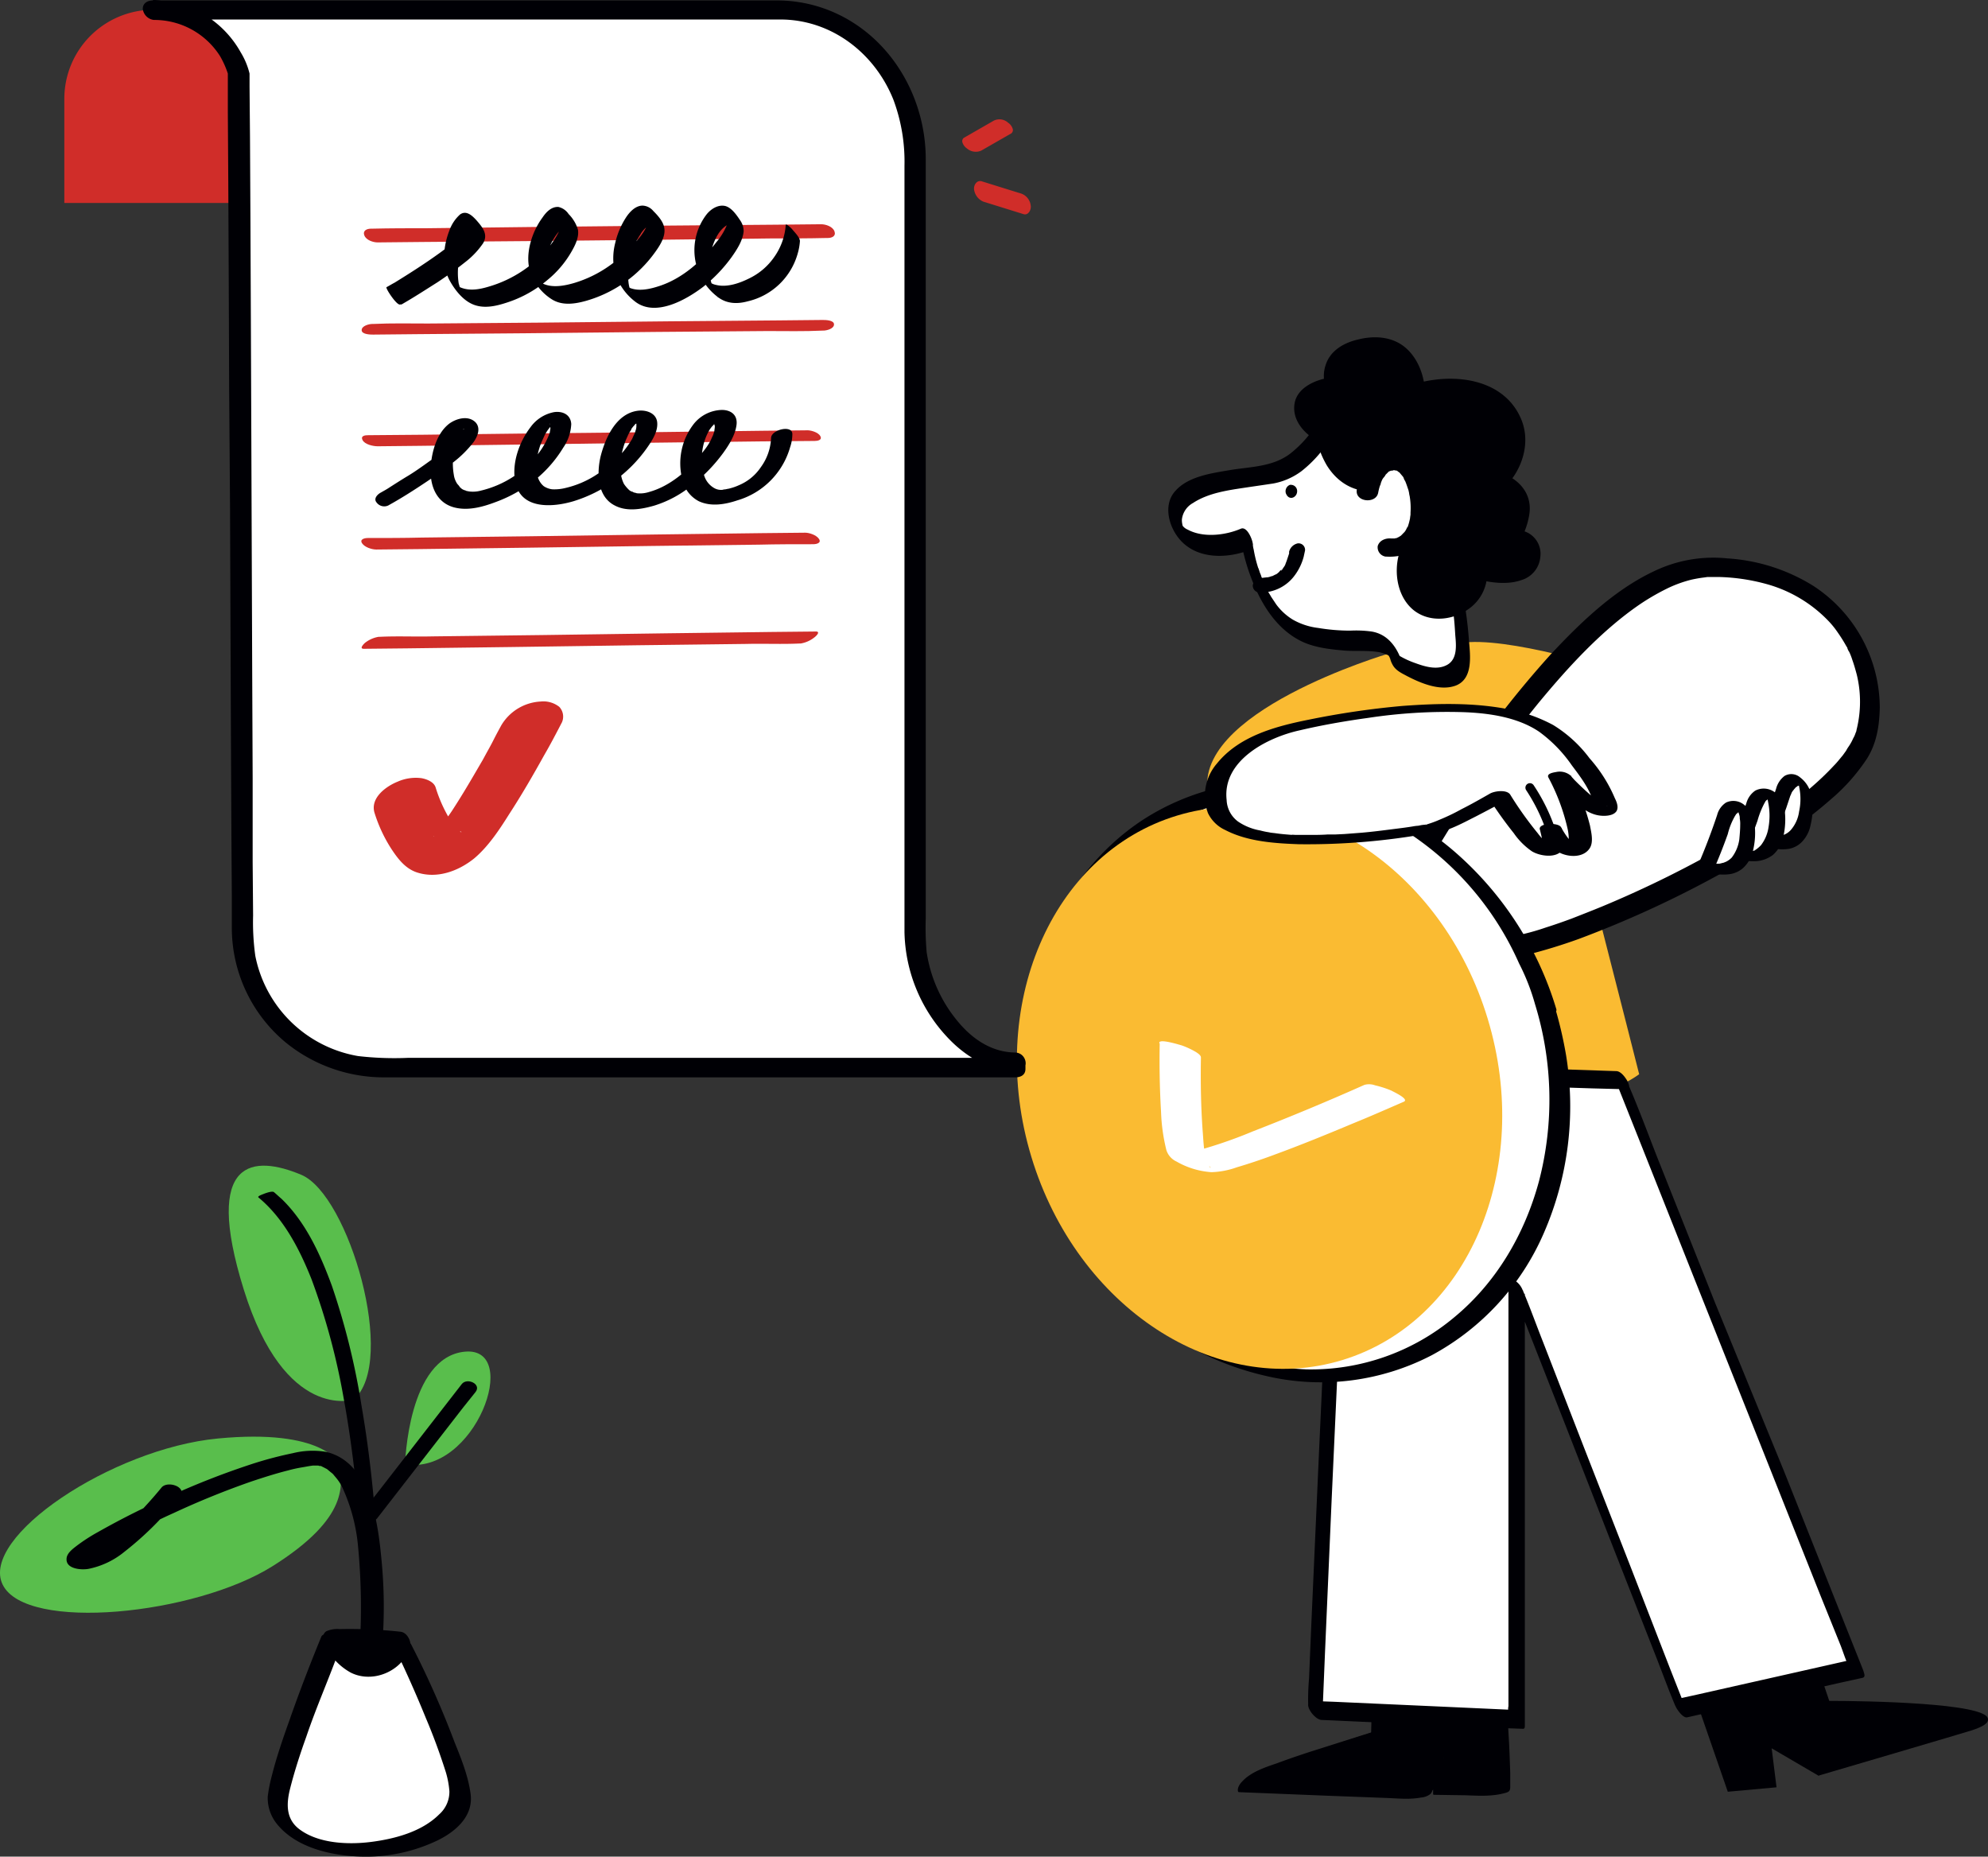 <svg xmlns="http://www.w3.org/2000/svg" width="636.258" height="594.146" viewBox="0 0 636.258 594.146"><rect x="0" y="0" width="636.258" height="594.146" fill="#333333" stroke="none"/><defs><style>.a{fill:#fff;}.b{fill:#000005;}.c{fill:#59be4c;}.d{fill:#fabb32;}.e{fill:#d02d29;}</style></defs><g transform="translate(-25.983 -40.2)"><g transform="translate(25.983 413.227)"><path class="a" d="M105.818,410.6S88.8,452.437,88.8,462.081s12.48,15.175,26.237,15.175,32.193-6.524,32.193-17.16-18.862-49.07-18.862-49.07Z" transform="translate(0.287 -258.326)"/><path class="b" d="M103.564,409.721c-3.545,8.651-6.949,17.444-10.069,26.378-2.127,5.956-4.255,12.055-5.815,18.295a48.253,48.253,0,0,0-1.276,6.524,13.232,13.232,0,0,0,2.978,8.793c5.956,7.375,16.735,9.927,25.669,10.353A53.028,53.028,0,0,0,141,474.816c5.673-2.836,11.2-7.658,10.353-14.607-.709-5.673-2.978-11.346-5.106-16.593a298.169,298.169,0,0,0-13.615-30.775l-.284-.567a5.948,5.948,0,0,0-4.964-2.695L104.84,409.3c-1.418,0-1.844,1.135-.993,2.127a6.258,6.258,0,0,0,4.538,2.127l22.549.284-4.964-2.695q5.956,12.126,11.062,24.677c2.411,5.673,4.538,11.487,6.382,17.3a28.952,28.952,0,0,1,1.135,6.1,9.675,9.675,0,0,1-3.262,7.375c-5.531,5.531-14.04,7.8-21.557,8.793s-17.018.567-23.117-3.971c-4.4-3.262-4.255-8.084-3.12-12.764,1.418-5.673,3.262-11.346,5.247-16.877,3.262-9.644,7.375-18.862,10.778-28.364,0-.142.142-.284.284-.567C110.938,410.43,104.556,407.594,103.564,409.721Z" transform="translate(-0.72 -259.007)"/><path class="b" d="M100.8,410.785s3.971,8.935,12.055,7.942a12.7,12.7,0,0,0,10.495-7.658S103.069,409.225,100.8,410.785Z" transform="translate(5.306 -258.511)"/><path class="b" d="M99.489,412.916a19.731,19.731,0,0,0,8.226,8.793c5.531,2.836,12.622.993,16.593-3.687a12.411,12.411,0,0,0,2.411-3.971c.709-1.844-.709-5.106-2.978-5.389a150.624,150.624,0,0,0-19.571-.851,8.715,8.715,0,0,0-4.255.709c-1.418.993-1.276,3.12-.425,4.4.709,1.135,2.411,2.836,3.829,1.844.425-.284.284,0-.142,0,.284,0,.425-.142.709-.142a9.361,9.361,0,0,1,1.985-.142c1.844-.142,3.687,0,5.389,0h2.553a20.941,20.941,0,0,1,2.978.142c1.7.142,3.4.142,5.247.284l2.553.142-2.978-5.389c-.142.284-.142.425-.284.709,0,.142-.142.284-.142.425s.284-.567,0-.142a6.007,6.007,0,0,1-.709.993,9.545,9.545,0,0,1-1.985,2.127c.284-.284-.142.142-.284.142s-.425.284-.709.567l-1.7.851a9.361,9.361,0,0,1-3.829.851H111.4a2.768,2.768,0,0,1-.993-.142l-.709-.142s-.567-.142-.284,0-.142-.142-.284-.142c-.425-.284-.993-.425-1.418-.709.709.284,0,0-.284-.142l-.709-.567-.567-.567c.425.284.284.284,0,0a8.109,8.109,0,0,1-.993-1.135l-.426-.284c-.567-.709.284.425,0,.142a3.555,3.555,0,0,1-.567-.993l-.425-.851c-.567-1.276-2.411-2.695-3.829-1.986S98.922,411.64,99.489,412.916Z" transform="translate(4.489 -259.508)"/><path class="c" d="M134.358,372.917s-4.822-11.2-38.717-7.942-76.3,31.626-68.783,46.8,61.55,9.644,86.368-5.956S135.634,379.3,134.358,372.917Z" transform="translate(-25.983 -277.655)"/><path class="c" d="M117.593,378.069S95.611,385.3,82.421,342.9s3.262-43.113,18.437-36.731S131.633,366.014,117.593,378.069Z" transform="translate(-4.396 -303.229)"/><path class="c" d="M117.4,381.237s.851-34.32,19.146-36.022S139.808,384.925,117.4,381.237Z" transform="translate(12.248 -285.691)"/><path class="b" d="M123.745,460.419c0-4.113,0-8.225-.142-12.48-.284-10.211-.709-20.564-1.56-30.775-.993-13.189-2.411-26.237-4.68-39.284a228.674,228.674,0,0,0-9.5-38.575c-3.687-10.069-8.367-20.422-16.167-27.939-.851-.709-1.56-1.418-2.411-2.127-.567-.425-2.553.284-3.262.567-.284.142-2.127.709-1.7,1.135,8.084,6.666,13.189,16.593,17.018,26.237A214.761,214.761,0,0,1,111.548,374.9c2.411,13.047,3.971,26.378,5.106,39.71.993,10.637,1.56,21.415,1.844,32.193.142,3.4.142,6.807.142,10.211v3.12a3.457,3.457,0,0,0,0,1.7v.142s5.105-.425,5.105-1.56Z" transform="translate(-1.613 -300.771)"/><path class="b" d="M139.626,352.757l-27.513,35.455-3.971,4.964c-1.985,2.553,2.695,4.68,4.4,2.553l27.513-35.455,3.971-4.964c1.985-2.553-2.695-4.68-4.4-2.553Z" transform="translate(8.175 -282.88)"/><path class="b" d="M141.976,430.585a154.683,154.683,0,0,0-.284-29.215c-1.135-11.771-3.829-30.349-17.727-33.469a26.112,26.112,0,0,0-10.495.425,124.032,124.032,0,0,0-12.48,3.262A252.834,252.834,0,0,0,74.328,381.94,254.008,254.008,0,0,0,51.07,393.57a55.887,55.887,0,0,0-6.807,4.4c-1.276.993-3.262,2.411-3.262,4.255-.142,3.262,4.964,3.546,7.091,3.12a26.281,26.281,0,0,0,11.346-5.389,103.78,103.78,0,0,0,16.877-16.593l.993-1.135c2.411-3.12-4.113-5.247-5.956-2.836A131.307,131.307,0,0,1,60,391.584a47.468,47.468,0,0,1-9.5,7.375,7.914,7.914,0,0,0-1.135.709c-.142.142-.425.142-.567.284-.425.142-.709.284-1.135.425l-.567.142c-.851.284.709-.142-.284,0l-.993.142h-.142a2.974,2.974,0,0,1,1.56.567,1.489,1.489,0,0,1,.709,1.276c0,.142-.284.709,0,.425l-.142.142a7.433,7.433,0,0,1,1.56-1.418c.425-.425-.425.284,0,0l.567-.425,1.418-.993c1.135-.709,2.411-1.56,3.545-2.269,6.666-3.829,13.473-7.375,20.422-10.495A267.3,267.3,0,0,1,100.14,377.4c3.829-1.276,7.8-2.553,11.771-3.546a42.624,42.624,0,0,1,4.538-.993c.851-.142,1.56-.284,2.411-.425l.993-.142h1.418c.993,0-.284-.142.284,0a1.8,1.8,0,0,0,.851.142c.851.142-.284-.142.284.142l.851.425c.284.142.993.567.567.284s.284.142.425.284l.851.709.709.567.284.284c.425.567.851.993,1.276,1.56a13.9,13.9,0,0,1,1.844,3.12,57.1,57.1,0,0,1,4.822,18.578,206.512,206.512,0,0,1,.567,31.059v.567c-.284,3.262,6.807,3.829,7.091.567Z" transform="translate(-19.703 -276.326)"/></g><g transform="translate(329.68 148.14)"><path class="d" d="M319.383,322.115c5.106,15.317,91.474,20,117.285,1.276,0,0-25.811-101.968-27.655-106.081S425.889,193.2,425.889,193.2s-37.44-11.629-49.07-7.091S356.4,188.8,356.4,188.8s-64.528,19-57.437,45.808S319.383,322.115,319.383,322.115Z" transform="translate(-215.749 -87.56)"/><path class="b" d="M447.166,417.6l3.262,9.927s69.35.425,45.666,8.226c-1.7.567-48.361,14.324-48.361,14.324l-15.884-9.36,1.7,13.189-14.324,1.135L409.3,426.393Z" transform="translate(-169.377 9.688)"/><path class="b" d="M418.953,456.042,408.6,426.118l39.426-9.218,3.4,10.069c12.338,0,49.921.709,50.771,5.673.284,1.418-1.418,2.553-5.389,3.829-1.7.567-46.517,13.757-48.5,14.324l-.284.142-15.033-8.793,1.56,12.48Zm-8.509-28.789,9.5,27.371,13.047-.993-1.7-13.9,16.877,9.927c3.971-1.135,46.517-13.615,48.077-14.182,4.4-1.418,4.4-2.269,4.4-2.269-.284-2.127-19.429-4.4-49.921-4.538h-.425l-3.262-9.786Z" transform="translate(-169.67 9.395)"/><path class="b" d="M386.959,428.318s1.844,27.229.709,27.229-17.444-.425-17.444-.425V444.2l-7.942,12.055-54.459-2.127s-1.7-3.971,10.495-8.367,31.909-10.495,31.909-10.495l.425-16.167Z" transform="translate(-211.848 10.315)"/><path class="b" d="M384.566,429.158c.284,4.4.567,8.793.709,13.331.142,2.978.284,6.1.284,9.218,0,.709.284,4.255-.142,4.68l2.411-.709h0l3.971-.567c-5.815,0-11.629-.284-17.444-.284l.567.142v-10.92c0-.284-6.382.567-6.949,1.418l-7.942,12.055,6.382-1.418-47.651-1.985-6.807-.284.567.142a2.965,2.965,0,0,1,.567-2.411c2.127-2.978,6.524-4.538,9.786-5.673,8.226-2.978,16.593-5.673,24.96-8.226l6.1-1.985s.993-.284.993-.567l.425-16.167-6.807,1.418,31.768,8.084,4.538,1.135a11.746,11.746,0,0,0,4.4-.567c.425-.142,2.695-.851,2.269-.993l-31.768-8.084-4.538-1.135c-.709-.142-6.807.567-6.807,1.418l-.425,16.309.993-.567L331.525,441.5c-4.538,1.418-9.218,2.978-13.757,4.68-3.829,1.276-8.367,2.836-11.062,5.815-.709.709-1.7,2.127-1.276,3.262.142.142.284.142.567.142l28.08,1.135,18.72.709c3.687.142,7.516.567,11.2-.142a5.482,5.482,0,0,0,2.978-1.135,2.286,2.286,0,0,0,.567-.993l2.695-4.113,4.538-6.949-6.949,1.418V456.1c.142.142.284.142.567.142l9.644.142c4.113.142,8.226.425,12.2-.567,1.7-.425,2.269-.567,2.269-2.127v-4.538c-.142-4.255-.284-8.509-.567-12.906-.142-2.836-.284-5.673-.567-8.509C391.515,427.456,384.566,428.165,384.566,429.158Z" transform="translate(-212.858 10.184)"/><path class="a" d="M420.739,284.936l75.023,188.478L439.6,486.037,387.128,351.45V489.582L322.6,486.746,331.676,282.1Z" transform="translate(-205.635 -46.978)"/><path class="b" d="M419.351,285.147l7.516,18.862,17.869,44.957,21.7,54.459,18.72,47.084,6.24,15.458c.993,2.411,1.7,4.964,2.836,7.233,0,.142.142.142.142.284l.284-2.269-49.07,11.062-7.091,1.56,3.829,3.546-5.247-13.331L424.6,441.858,409.423,403l-13.047-33.611c-2.127-5.389-4.113-10.92-6.382-16.309,0-.142,0-.142-.142-.284a6.413,6.413,0,0,0-2.836-3.262c-.709-.425-1.7-.567-1.7.567V485.964a4.049,4.049,0,0,0,0,1.844v.284l.567-.993-21.84-.993-34.6-1.56-7.942-.284,4.255,4.964L326.6,468.8l2.127-48.928,2.695-59,2.269-51.055.709-16.877.284-5.247a17.167,17.167,0,0,0,.142-2.695v-.284l-.567.993,30.066.993,47.935,1.56,11.062.284c1.418,0,.142-2.553-.142-2.978-.709-1.135-1.985-2.836-3.4-2.836l-30.066-.993-47.935-1.56-11.062-.284c-.567,0-.567.567-.567.993l-.851,20.422-2.127,48.928-2.695,59L322.2,460.295l-.709,16.877a74.339,74.339,0,0,0-.284,7.942v.284c-.142,1.7,2.411,4.822,4.255,4.964l21.84.993,34.746,1.56,7.942.284c.567,0,.567-.567.567-.993V359.745c0-1.7.142-3.546,0-5.389v-.284l-4.538-2.695,5.247,13.331L403.892,396.9l15.175,38.859,13.189,33.611c2.127,5.389,4.113,10.92,6.382,16.309,0,.142.142.142.142.284.425.993,2.411,3.971,3.829,3.545l48.928-11.062,7.091-1.56c1.135-.284.425-1.56.284-2.269L491.4,455.757,473.526,410.8,451.4,356.766l-18.72-47.084c-2.978-7.658-5.815-15.317-9.076-22.833l-.142-.284c-.567-1.276-1.985-3.262-3.4-3.546S418.925,284.3,419.351,285.147Z" transform="translate(-206.232 -47.898)"/><path class="a" d="M346.5,260.525S398.548,168.2,439.392,168.2s55.168,30.775,50.062,52.757c-6.524,28.931-108.067,73.888-119.979,68.5S346.5,260.525,346.5,260.525Z" transform="translate(-195.64 -94.61)"/><path class="b" d="M350.7,263.128c3.12-5.531,6.524-10.92,9.927-16.309a370.323,370.323,0,0,1,24.818-34.32c9.5-11.487,20.138-23.117,32.335-31.484a73.777,73.777,0,0,1,8.509-4.964,39.362,39.362,0,0,1,8.084-2.978,41.571,41.571,0,0,1,4.113-.709l.993-.142h3.829a62.64,62.64,0,0,1,14.607,2.127,43.4,43.4,0,0,1,20.138,11.771,28.174,28.174,0,0,1,3.12,3.829,48.881,48.881,0,0,1,2.836,4.538,1.075,1.075,0,0,1,.284.567,4.246,4.246,0,0,0,.567,1.135,18.945,18.945,0,0,1,.993,2.553c.567,1.56.993,3.12,1.418,4.68a36.856,36.856,0,0,1-.142,18.011s.142-.567,0,.142l-.284.709a7.6,7.6,0,0,1-.709,1.56,15.954,15.954,0,0,1-1.7,2.978l-.425.709-.142.284c-.425.567-.709.993-1.135,1.56-.851.993-1.7,2.127-2.695,3.12-9.36,10.069-20.989,17.586-32.76,24.535a345.57,345.57,0,0,1-41.695,20.706c-3.12,1.276-6.382,2.553-9.644,3.829-2.695.993-5.105,1.844-8.226,2.836a73.146,73.146,0,0,1-13.331,3.262l-1.135.142h-1.418c-.567,0-.993-.425-.142,0a1.063,1.063,0,0,0-.709-.142c-.567-.142.567.284.142,0s-.993-.425-1.418-.709a15.476,15.476,0,0,1-4.113-3.262c-5.531-5.389-9.786-12.338-13.473-19.146l-.851-1.7-.425-.709c-.425-.709.284.567,0,0L350.272,261a4.018,4.018,0,0,0-4.255-2.553,2.836,2.836,0,0,0-1.985,3.545c0,.142,0,.284.142.284a96.3,96.3,0,0,0,8.509,14.891,71.193,71.193,0,0,0,8.793,10.778c2.411,2.411,5.531,5.106,8.935,5.956,3.4.993,7.658.142,11.062-.709a174.847,174.847,0,0,0,16.735-5.105,339.212,339.212,0,0,0,41.979-19c13.473-7.233,26.946-15.317,38.575-25.528a61.32,61.32,0,0,0,11.771-13.189c3.12-4.964,3.971-10.495,4.113-16.309a46.74,46.74,0,0,0-21.273-39,58.863,58.863,0,0,0-27.513-8.793,43.592,43.592,0,0,0-21.273,3.12c-13.757,5.815-25.244,16.877-35.313,27.655a325.167,325.167,0,0,0-29.215,37.582c-5.247,7.8-10.353,15.742-15.175,23.968l-.709,1.135C342.756,262.844,348.57,266.815,350.7,263.128Z" transform="translate(-196.718 -95.512)"/><path class="a" d="M424.3,235.535s3.687-8.651,5.815-15.175,8.793-6.524,7.233,6.666S424.3,235.535,424.3,235.535Z" transform="translate(-163.104 -74.585)"/><path class="b" d="M427.1,237.461c1.7-3.829,3.262-7.8,4.68-11.771l1.276-3.829a6.908,6.908,0,0,0,.425-.993,4.313,4.313,0,0,1,.709-.993c.142-.284.425-.425.567-.709.142-.142.284-.142.425-.284l.142-.142h0c.284-.142.425-.142.709-.284h.425c.284,0-.425-.142,0,0s-.567-.284-.142,0c0,0-.709-.425-.284-.142s-.567-.425-.284-.284.284.425-.284-.284c.142.142.142.284-.142-.142.142.142.142.284.284.425.142.284-.284-.567-.142-.142l.142.142.284.567c-.142-.425,0,.142,0,.284a18.741,18.741,0,0,1,0,7.942,11.336,11.336,0,0,1-2.553,5.815,5.634,5.634,0,0,1-3.687,1.985l-.851.284h-1.418a9.577,9.577,0,0,1-1.985-.284h0l-.284-.142-.567-.142-.567-.142c-.993-.425-1.418.284-1.135,1.276a5.034,5.034,0,0,0,2.836,2.553,13.373,13.373,0,0,0,6.24.851,7.776,7.776,0,0,0,4.538-1.985,10.681,10.681,0,0,0,3.12-5.815,21.785,21.785,0,0,0,.284-9.076,9.5,9.5,0,0,0-3.687-6.1,4.281,4.281,0,0,0-4.964-.425,7.527,7.527,0,0,0-2.695,4.113c-1.7,5.106-3.687,10.211-5.815,15.175-.142.284.284,1.135.425,1.276a6.723,6.723,0,0,0,1.418,1.418C425.261,237.745,426.679,238.454,427.1,237.461Z" transform="translate(-163.782 -75.092)"/><path class="a" d="M417.7,238.635s3.687-8.651,5.815-15.175,8.793-6.524,7.233,6.666S417.7,238.635,417.7,238.635Z" transform="translate(-165.864 -73.289)"/><path class="b" d="M420.842,240.065c1.7-3.829,3.12-7.658,4.538-11.629a27.572,27.572,0,0,1,2.411-5.956h0a.5.5,0,0,0,.142-.284l.284-.284c.284-.142.425-.425.709-.567.284-.284-.284.142.142,0l.425-.142c.284-.142-.567,0-.142,0h0s-.709-.142-.425-.142-.567-.142-.425-.142c.567.142-.709-.425-.142-.142-.709-.425-.567-.284-.284-.142s.284.284,0,0,0,.142.142.284c-.284-.284-.142-.142,0,.142a1.09,1.09,0,0,0,.284.425c.142.142.284.709.142.284a6.143,6.143,0,0,1,.142.709,21.318,21.318,0,0,1,.142,7.942,12.432,12.432,0,0,1-2.411,5.815,9.766,9.766,0,0,1-1.844,1.56c-.284.142,0,0-.142.142l-.567.142a2.671,2.671,0,0,1-1.135.284h-.142c.567-.142.142,0,0,0h-1.276c-.284,0-.284-.142.142,0a2.413,2.413,0,0,0-.993-.142l-.425-.142c-.567-.142.425.142.142,0a3.559,3.559,0,0,0-1.418-.284c-.567,0,.851.284.425.142H419c-.709-.284-2.553-.851-2.978.142s1.418,1.985,1.985,2.127a15.848,15.848,0,0,0,7.233,1.135,9.921,9.921,0,0,0,5.105-1.985,10.531,10.531,0,0,0,3.262-5.673,24.494,24.494,0,0,0,.425-9.076,7.24,7.24,0,0,0-3.262-5.389,5.905,5.905,0,0,0-6.1-.425,7.189,7.189,0,0,0-2.836,3.971c-1.7,5.247-3.687,10.353-5.815,15.316-.425.993,1.276,1.985,1.985,2.127S420.416,241.058,420.842,240.065Z" transform="translate(-166.595 -73.725)"/><path class="a" d="M411,241.535s3.687-8.651,5.815-15.175,8.793-6.524,7.233,6.665S411,241.535,411,241.535Z" transform="translate(-168.666 -72.076)"/><path class="b" d="M413.98,243.3c1.7-3.829,3.262-7.8,4.68-11.771a21.886,21.886,0,0,1,2.411-5.956c.142-.142.142-.284.284-.425l.142-.142c.284-.284-.284.142,0,0s.425-.425.709-.567l.284-.142c.284-.142-.284,0,0,0h.425c-.709-.142-.567-.142-.284,0s.425.142-.284-.142c.425.142-.567-.284-.284-.142s-.709-.425-.284-.142-.142,0-.284-.284l.142.142c.284.284-.142-.284-.142-.142.142.142.142.284.284.425.284.425-.142-.284.142.142l.425,1.276a3.122,3.122,0,0,1,.142,1.135,8.722,8.722,0,0,1,.142,1.985c0,1.56-.142,3.12-.284,4.68a12.431,12.431,0,0,1-2.411,5.815,6.664,6.664,0,0,1-1.7,1.276c-.284.142-.709.284-.993.425.284-.142,0,0-.142,0l-.567.142a3.123,3.123,0,0,1-1.135.142h-.709a2.414,2.414,0,0,1-.993-.142c-.284-.142-.851-.142,0,0h-.425a4.2,4.2,0,0,0-1.418-.284c-.567,0,.709.284.142,0h-.284c-.567-.284-2.411-.709-2.411.425s1.56,2.127,2.411,2.411a14.831,14.831,0,0,0,6.949.993,8.4,8.4,0,0,0,4.68-1.844,10.639,10.639,0,0,0,3.4-5.815,23.744,23.744,0,0,0,.425-8.935,7.625,7.625,0,0,0-3.12-5.531,5.427,5.427,0,0,0-5.956-.851,6.735,6.735,0,0,0-2.836,3.971c-1.7,5.106-3.687,10.353-5.815,15.317-.425.993.851,1.985,1.7,2.411S413.555,244.293,413.98,243.3Z" transform="translate(-169.377 -72.564)"/><ellipse class="a" cx="82.965" cy="95.019" rx="82.965" ry="95.019" transform="matrix(0.957, -0.29, 0.29, 0.957, 4.665, 171.336)"/><path class="b" d="M420.632,287.829a103.656,103.656,0,0,1,1.276,56.586c-4.538,16.877-13.615,32.477-27.229,43.68a71.366,71.366,0,0,1-47.084,16.593,77.411,77.411,0,0,1-45.24-16.735,99.52,99.52,0,0,1-31.768-43.68,105.069,105.069,0,0,1-5.106-56.87c3.4-17.3,11.487-33.753,24.109-45.95a72.28,72.28,0,0,1,45.666-20.564A75.222,75.222,0,0,1,381.348,233.8a97.1,97.1,0,0,1,34.179,40.986,69.244,69.244,0,0,1,5.106,13.047,5.168,5.168,0,0,0,3.687,2.695c.709.142,3.546.425,3.12-1.135a107.489,107.489,0,0,0-30.917-48.928A93.51,93.51,0,0,0,347.169,217.2a76.894,76.894,0,0,0-51.622,11.346c-15.175,9.786-26.379,24.96-32.619,41.979a104.116,104.116,0,0,0-3.12,58.146,109.013,109.013,0,0,0,27.8,51.481,93.831,93.831,0,0,0,47.651,26.8,76.869,76.869,0,0,0,52.331-6.807,80.926,80.926,0,0,0,35.88-39.142,101.488,101.488,0,0,0,7.091-56.87,130.742,130.742,0,0,0-3.4-14.749,4.909,4.909,0,0,0-3.687-2.695C423.043,286.552,420.207,286.269,420.632,287.829Z" transform="translate(-233.041 -74.405)"/><ellipse class="d" cx="76.299" cy="91.048" rx="76.299" ry="91.048" transform="matrix(0.957, -0.29, 0.29, 0.957, 0, 175.187)"/><path class="a" d="M287.742,275.927c-.142,7.233,0,14.607.425,21.84a58.779,58.779,0,0,0,1.7,12.2,6.027,6.027,0,0,0,3.262,3.687,25.822,25.822,0,0,0,11.2,3.4,26.36,26.36,0,0,0,8.084-1.56q5.744-1.7,11.487-3.829c8.935-3.262,17.586-6.807,26.378-10.495,5.247-2.127,10.353-4.4,15.6-6.666,1.844-.851-3.545-3.262-3.971-3.546a32.411,32.411,0,0,0-5.247-1.7,5.593,5.593,0,0,0-3.4-.142q-17.657,7.871-35.739,14.891a145.667,145.667,0,0,1-21.415,7.091l-.993.142h-1.56c-.851.142.851.142.567,0l.425.142a26.339,26.339,0,0,1,8.084,2.978c-.142-.142,1.135.851.709.567,1.418,1.135.284.567.284.284l-.425-.851c-1.418-3.12-1.418-7.091-1.7-10.353-.567-7.8-.709-15.742-.567-23.684,0-.709-1.135-1.418-1.56-1.7a26.474,26.474,0,0,0-4.538-2.127c-.567-.142-7.233-2.269-7.233-.851Z" transform="translate(-220.272 -49.881)"/><path class="a" d="M367.831,238.845c4.964,0,23.258-10.778,23.258-10.778s10.636,17.018,14.891,17.586,1.56-7.091,1.56-7.091,4.964,10.211,8.651,6.24-5.815-22.975-5.815-22.975,13.615,14.324,14.607,10.353-10.211-19.855-18.437-25.244c-20-13.331-67.506-3.829-81.546-.567a41.322,41.322,0,0,0-13.473,5.389c-6.524,3.971-13.473,10.778-10.636,20.848C305.714,249.907,367.831,238.845,367.831,238.845Z" transform="translate(-214.986 -81.298)"/><path class="b" d="M368.811,240.67c5.673-.142,11.062-3.262,15.884-5.673,3.546-1.844,7.091-3.687,10.495-5.673l-6.524-.284a126.675,126.675,0,0,0,8.084,11.346,22.664,22.664,0,0,0,5.815,5.815c2.553,1.56,8.084,2.411,9.927-.709,1.135-1.986.142-4.822-.425-6.807l-6.807.709a19.867,19.867,0,0,0,4.255,5.956c2.695,2.553,8.793,3.546,11.346.142,1.56-1.986.709-5.247.284-7.516a64.723,64.723,0,0,0-3.4-10.069c-.851-1.985-1.7-4.113-2.695-5.956l-6.807.709c1.844,1.985,3.829,3.829,5.815,5.673,2.553,2.411,5.531,5.389,9.218,6.24,1.7.425,5.247.567,6.382-1.276.709-1.276,0-2.978-.567-4.113A46.328,46.328,0,0,0,421,216.419a41.7,41.7,0,0,0-11.629-10.636,49.374,49.374,0,0,0-13.9-4.964c-11.346-2.269-22.975-1.985-34.462-1.135a266.96,266.96,0,0,0-29.924,4.4c-10.637,2.127-22.266,5.247-29.357,14.04A15.818,15.818,0,0,0,298.894,234a11.352,11.352,0,0,0,5.531,5.389c7.091,3.687,15.742,4.255,23.542,4.538a218.9,218.9,0,0,0,41.979-3.546l.709-.142c.993-.142,2.411-.993,1.276-1.844s-3.545-.709-4.822-.567l-.709.142c-.567.142-.851.142,0,0l-1.276.142c-2.411.425-4.822.709-7.091.993-3.262.425-6.666.851-9.927,1.135l-5.531.425-2.978.142h-2.411c-1.985.142-3.971.142-5.956.142h-4.255c-.284,0-1.7-.142-1.135,0-1.844-.142-3.687-.284-5.531-.567l-1.276-.142-.709-.142a23.043,23.043,0,0,1-2.695-.567,18.209,18.209,0,0,1-7.091-2.836,9.009,9.009,0,0,1-3.687-6.949c-1.418-12.622,13.047-20,23.4-22.266,7.233-1.7,14.607-2.978,21.84-3.971a168.578,168.578,0,0,1,30.491-1.844c8.084.284,17.3,1.56,24.251,6.24a44.539,44.539,0,0,1,10.495,10.778c2.553,3.4,5.531,7.233,6.807,11.487a7.119,7.119,0,0,1,.284,1.7v.425l-.142.142.709-.425c3.546.142,4.68.142,3.4-.284,0-.142.709.284.142,0h0l-.851-.142a17.207,17.207,0,0,1-1.985-1.418,85.635,85.635,0,0,1-7.516-6.807l-1.418-1.56a5.424,5.424,0,0,0-4.4-.993c-.709.142-3.12.425-2.553,1.7a65.456,65.456,0,0,1,6.1,16.167,15.436,15.436,0,0,1,.425,4.4,2.4,2.4,0,0,1-.425,1.418l-.567.567a5.593,5.593,0,0,1,3.4-.142l-.142-.142a25.682,25.682,0,0,1-4.68-6.24c-.851-1.7-7.516-1.418-6.807.709-.284-.709.142.284.142.567.142.567.284,1.135.425,1.844a10.045,10.045,0,0,1,.142,1.985c-.142.425-.142.851-.284,1.276l2.411-.284c1.135.284,1.418.425.993.142h0c-.142,0-.142-.142-.284-.142-.425-.284-.851-.709-1.276-.993a21.371,21.371,0,0,1-2.978-3.262,113.362,113.362,0,0,1-8.793-12.338c-1.135-1.7-5.105-1.135-6.524-.284-2.978,1.7-5.956,3.4-9.076,4.964a65.105,65.105,0,0,1-7.091,3.4,33.2,33.2,0,0,1-3.4,1.276l-.425.142c.284-.142-.284.142-.425.142-.709.142-.284-.142,0,0h.142c-.851,0-3.546.142-3.546,1.418S368.1,240.67,368.811,240.67Z" transform="translate(-215.966 -81.705)"/><path class="b" d="M378.412,233.48a1.409,1.409,0,0,1-1.418-.993,58.123,58.123,0,0,0-6.524-13.331,1.436,1.436,0,1,1,2.411-1.56h0a59.825,59.825,0,0,1,6.949,14.182,1.259,1.259,0,0,1-.993,1.7h0A.266.266,0,0,1,378.412,233.48Z" transform="translate(-185.716 -74.231)"/><path class="a" d="M339.277,136.9s-7.091,12.764-17.3,14.749S291.2,154.2,291.2,164.838s14.466,11.2,22.833,7.658c0,0,3.545,27.229,20.847,31.2s23.826-2.127,27.229,8.509c0,0,23.542,14.466,21.131-6.524-.425-3.262-1.276-44.531-28.222-51.906C354.877,153.635,339.7,150.373,339.277,136.9Z" transform="translate(-218.766 -107.7)"/><path class="b" d="M337.946,135.153a36.508,36.508,0,0,1-9.36,10.92c-5.673,4.255-12.764,4.113-19.429,5.247-5.815.993-13.047,1.985-17.16,6.524-4.822,5.105-1.56,14.04,3.546,17.727,5.815,4.4,14.466,3.687,20.848.993l-3.829-4.822a64.461,64.461,0,0,0,3.546,13.9c2.978,7.942,7.658,15.884,15.317,20,4.4,2.411,9.786,2.978,14.607,3.4,3.687.284,7.658-.142,11.346.567.567.142.993.284,1.418.425.142,0,.709.425.709.284s.851.567.284.142l.284.284c-.142-.142-.425-.425,0-.142.142.142.425.567,0-.142.142.142.142.284.284.567h0c.142.142.142.425.284.567a7.124,7.124,0,0,0,.709,1.844c.993,1.985,2.978,2.836,4.822,3.829,4.4,2.269,10.495,4.822,15.458,2.978,5.531-2.127,4.68-9.36,4.255-14.182-.993-13.615-3.829-27.513-11.2-39.142-4.4-7.091-10.92-13.047-19.146-15.6l-1.418-.425c-.425-.142.425.142.142,0l-.567-.142a13.008,13.008,0,0,1-3.262-1.276,24,24,0,0,1-4.113-2.411,7.434,7.434,0,0,1-1.56-1.418l-.851-.851c.142.142-.709-1.135-.567-.709a10.616,10.616,0,0,1-1.418-5.106,6.056,6.056,0,0,0-2.269-4.255c-1.135-.851-2.127-.425-1.985,1.135.425,10.353,8.226,18.72,18.011,21.415a28,28,0,0,1,10.636,5.389,30.7,30.7,0,0,1,8.084,10.495c.425.851.851,1.844,1.276,2.695a39.315,39.315,0,0,1,1.418,3.687c.709,2.127,1.276,4.255,1.844,6.382a81.136,81.136,0,0,1,1.985,11.487c.284,2.269.425,4.538.567,6.807.284,3.12.709,7.516-2.553,9.36s-7.233.567-10.353-.567a27.858,27.858,0,0,1-4.68-2.127l-1.418-.851c-.284-.142-1.276-.709,0,0l1.985,2.836c-1.56-4.822-4.538-9.076-9.786-9.927a36.48,36.48,0,0,0-6.807-.284,62.01,62.01,0,0,1-10.211-.851,21.627,21.627,0,0,1-8.225-2.695,18.854,18.854,0,0,1-5.247-4.822l-1.7-2.553c-.284-.567-.709-1.135-.993-1.7l-.425-.851-.284-.567h0a34.634,34.634,0,0,1-1.418-3.4c-.142-.567-.425-.993-.567-1.56l-.284-.851-.142-.284a43.385,43.385,0,0,1-1.418-5.815,8.3,8.3,0,0,1-.284-1.844c0-.284.142.851,0,.142v-.142c-.142-1.418-1.844-5.673-3.829-4.822-4.964,2.127-12.055,2.978-17.018.284a3.921,3.921,0,0,1-1.844-1.56c.142.142.142.284.284.425-.284-.993,0,.567-.142-.567a5.817,5.817,0,0,1-.142-1.56,6.92,6.92,0,0,1,3.546-5.247c4.964-3.262,11.346-4.113,17.018-4.964,2.836-.425,5.815-.851,8.651-1.276a21.716,21.716,0,0,0,9.076-3.971,39.584,39.584,0,0,0,9.786-11.346C343.051,138.84,339.08,133.167,337.946,135.153Z" transform="translate(-219.421 -108.789)"/><path class="b" d="M375.612,189.905s14.324,3.829,16.593-3.829-6.807-5.956-6.807-5.956,10.636-15.742-3.829-18.72c0,0,12.2-11.913,2.695-23.258s-28.506-4.113-28.506-4.113.567-17.3-14.324-15.175-11.346,12.48-11.346,12.48-9.5,1.135-9.786,7.091,6.807,8.367,6.807,8.367,2.553,17.018,15.6,14.607l12.338,21.415a16.726,16.726,0,0,0,.284,15.742C360.154,206.5,376.321,200.825,375.612,189.905Z" transform="translate(-206.599 -115.323)"/><path class="b" d="M376.553,193.729c4.4,1.135,9.786,1.844,14.182.284a8.5,8.5,0,0,0,6.1-7.516,7.583,7.583,0,0,0-5.531-8.226,13.9,13.9,0,0,0-6.382-.284l4.255,5.247a24.659,24.659,0,0,0,4.113-10.211c1.135-7.091-3.971-12.2-10.636-13.757l2.695,5.106c5.815-5.673,8.651-14.749,5.105-22.408-4.822-10.636-16.877-13.473-27.513-12.055a36.732,36.732,0,0,0-7.8,1.844l4.822,3.829c.142-5.815-1.844-12.2-6.382-16.026-4.255-3.545-9.927-3.829-15.033-2.553-4.4.993-8.793,3.4-10.353,7.942a11.042,11.042,0,0,0-.142,7.091l1.56-2.836c-4.4.567-10.211,2.978-11.346,7.8-1.418,6.382,4.255,11.629,9.786,13.615l-3.12-2.978a29.27,29.27,0,0,0,3.545,9.644c3.687,5.956,9.644,9.218,16.735,8.084l-4.4-2.269,12.338,21.415.142-2.978c-3.829,6.666-3.262,16.877,2.836,21.982,5.531,4.538,13.757,3.262,18.862-1.135a13.907,13.907,0,0,0,4.822-10.636,4.257,4.257,0,0,0-3.12-3.829c-1.418-.425-3.4.284-3.262,2.127.142,4.964-3.687,8.793-8.225,9.927a9.649,9.649,0,0,1-2.836.284,3.122,3.122,0,0,1-1.135-.142s-.993-.284-.425-.142c-.284-.142-.425-.284-.709-.284.851.425-.851-.851-.284-.142a2.49,2.49,0,0,1-.567-.709c.142.284.284.709-.142-.425a12.149,12.149,0,0,1-1.418-5.815,18.518,18.518,0,0,1,1.7-6.807c.142-.425-.284.567-.284.425a2.558,2.558,0,0,0,.425-1.7,2.287,2.287,0,0,0-.425-1.276,4.974,4.974,0,0,0-.709-1.135l-6.24-11.062-5.389-9.36a4.29,4.29,0,0,0-4.4-2.269,11.49,11.49,0,0,1-3.12,0,4.508,4.508,0,0,1-1.276-.425l-.709-.425c-.284-.142-.567-.425-.142,0a7.793,7.793,0,0,1-1.276-.993l-.142-.142-.567-.567c-.142-.142-.284-.425-.425-.567s-.567-.709-.284-.425-.142-.284-.284-.425a4.72,4.72,0,0,1-.425-.851,20.087,20.087,0,0,1-1.135-2.553c.284.709-.142-.567-.284-.709a2.049,2.049,0,0,1-.284-.993,12.009,12.009,0,0,1-.567-2.411,4.167,4.167,0,0,0-3.12-2.978c-.425-.142.851.425.425.142a4.663,4.663,0,0,0-.851-.425,6.168,6.168,0,0,1-.993-.567c-.284-.142.425.284-.142-.142l-.709-.567a5.552,5.552,0,0,1-1.135-1.418,3.645,3.645,0,0,1,.142-2.978c1.276-2.269,4.964-3.4,7.658-3.687a2.32,2.32,0,0,0,1.7-2.836v-.142c-.142-.425-.142-.851-.284-1.135-.142-.567,0,.284,0,.142v-1.985a7.31,7.31,0,0,1,1.276-2.836,9.907,9.907,0,0,1,4.113-2.695,19.319,19.319,0,0,1,6.949-1.135,5.69,5.69,0,0,1,2.127.425c.142,0,.567.284.142,0l.567.284.425.284c.425.284-.425-.425.142,0,.284.284.567.425.851.709-.567-.425,0,0,.142.284s.709.993.567.567,0,0,0,.142.284.425.425.709l.425.851c.142.284.425.993.142.284a11.813,11.813,0,0,1,.567,2.127c.142.567.284,1.276.425,1.985v.425c.142.709,0-.425,0-.142v2.411c0,2.127,2.695,4.68,4.822,3.829a33.81,33.81,0,0,1,15.458-1.986,13.533,13.533,0,0,1,10.211,5.956c2.269,3.546,1.985,7.8.284,11.629a20.78,20.78,0,0,1-4.538,6.524c-1.844,1.844.993,4.822,2.695,5.105a11.816,11.816,0,0,1,2.127.567,4.186,4.186,0,0,1,.851.425,2.49,2.49,0,0,1,.709.567c-.425-.284-.142-.142.142.142s.284.567.142.142c.142.284.284.425.425.709-.284-.567.142.567.142.851.142.567,0-.142,0,.142v.709a15.624,15.624,0,0,1-.284,2.553,25.289,25.289,0,0,1-1.985,5.106l-.284.425h0l-.425.709-.425.709c-1.844,2.695,1.7,5.673,4.255,5.247l.425-.142c.567-.142-.851,0-.142,0h2.127c-.851-.142,0,0,.142,0l.425.142c-.425-.142-.567-.142-.142,0,.567.425-.709-.425,0,0-.567-.284-.142,0-.425-.425s0-.142,0,0v.851a4.035,4.035,0,0,1-1.7,2.978c-3.4,2.127-8.367,1.418-11.913.425a2.415,2.415,0,0,0-3.12,1.418,1.063,1.063,0,0,0-.142.709A3.8,3.8,0,0,0,376.553,193.729Z" transform="translate(-207.54 -116.311)"/><path class="a" d="M334.6,153.815s2.127-11.629,10.353-9.218,11.346,28.506-3.545,27.655" transform="translate(-200.617 -104.619)"/><path class="b" d="M339.029,155.286a17.646,17.646,0,0,1,.567-2.269,2.016,2.016,0,0,0,.284-.851c-.284.851.142-.425.284-.709a3.555,3.555,0,0,1,.567-.993c.284-.284.993-1.276.425-.709l.851-.851c.284-.284.709-.567,0-.142l.425-.284.709-.284c-.851.425-.142,0,.142,0h-.142c.142,0,1.418,0,.425-.142h.567c.142,0,.993.284.425,0,.284.142.567.142.709.284-.851-.284-.284-.142.142.142.142.142.284.284.425.284.425.284-.425-.567,0,0s.851.993,1.276,1.56-.284-.567,0,0c0,.142.142.284.142.425.142.425.425.709.567,1.135.284.709.567,1.56.851,2.411l.142.425c.284.709-.142-.567,0,.142.142.425.142.993.284,1.418a22.929,22.929,0,0,1,.284,5.389h0v.567c0,.142-.142.851-.142,1.135a18.893,18.893,0,0,1-.709,2.695c0,.142-.284.567,0-.142l-.425.851a4.974,4.974,0,0,1-.709,1.135s-.425.567-.142.142-.284.284-.284.284l-.851.851c.709-.567-.284.142-.567.284s-.851.284,0,0l-.567.284-.709.142c.993-.284.284,0,0,0h-1.135c-1.7-.142-3.687.567-4.255,2.411a3,3,0,0,0,2.553,3.4h.284c5.105.284,9.786-1.56,12.48-6.1a23.557,23.557,0,0,0-2.269-23.968,10.461,10.461,0,0,0-13.757-1.7,16.775,16.775,0,0,0-5.956,10.211c-.851,4.113,6.1,4.822,6.807,1.135Z" transform="translate(-201.642 -105.522)"/><path class="b" d="M317.518,149.6a2.2,2.2,0,0,0-1.276,2.836c0,.142.142.142.142.284,1.135,2.127,3.687.709,3.4-1.418a1.989,1.989,0,0,0-1.985-1.7Z" transform="translate(-208.353 -102.389)"/><path class="b" d="M320.329,165.495v.851c0,.284.142-.851,0-.284l-.851,2.553c-.142.284-.142.425-.284.709l-.142.425.142-.284c0,.142-.142.142-.142.284-.284.567-.709.993-.993,1.56l-.284.284h-.142c-.142.284.567-.567.142-.284s-.425.425-.709.709-.567.425-.709.567.284-.284.284-.142c-.142,0-.142.142-.284.142-.142.142-.284.142-.567.284l-.567.284c-.142.142-.851.284,0,0l-1.276.425-.709.142h-.284c.709-.142.284,0,.142,0-.567,0-1.135.142-1.56.142a2.779,2.779,0,0,0-2.836,2.411,2.209,2.209,0,0,0,2.127,2.269h.284a13.406,13.406,0,0,0,10.495-4.822,17.527,17.527,0,0,0,3.4-6.666c.142-.709.284-1.276.425-1.985a2.1,2.1,0,0,0-1.985-2.269h-.284a3.652,3.652,0,0,0-2.836,2.695Z" transform="translate(-211.448 -96.869)"/></g><g transform="translate(46.571 40.2)"><path class="e" d="M96.377,62.964A28.548,28.548,0,0,0,69.006,42.4h0A28.507,28.507,0,0,0,40.5,70.906h0v33.328H97.653V71.048A39.946,39.946,0,0,0,96.377,62.964Z" transform="translate(-40.5 -39.28)"/><path class="a" d="M336.439,379.18c-17.727,0-32.051-22.833-32.051-40.56V89.726c0-26.095-19.429-47.226-43.4-47.226H60.6A28.548,28.548,0,0,1,87.971,63.064h0l1.276,273.712a44,44,0,0,0,43.964,43.964H336.439Z" transform="translate(-32.094 -39.238)"/><path class="b" d="M337.3,377.022c-7.658-.142-13.9-4.538-18.578-10.353a44.79,44.79,0,0,1-9.644-21.84,88.808,88.808,0,0,1-.284-10.636V91.113c0-17.3-8.509-34.32-23.258-43.68a45.364,45.364,0,0,0-23.684-7.091H61.462c-1.7,0-3.262.851-3.262,2.695a4.065,4.065,0,0,0,3.545,3.545A24.917,24.917,0,0,1,82.877,58.069a28.993,28.993,0,0,1,2.553,5.673c.284.709,0-.425,0,0v12.48l.142,22.408.142,30.491L85.855,165l.284,38.433.142,38.291.142,35.171.142,29.5.142,20.989v9.786a47.678,47.678,0,0,0,17.018,36.448,49.736,49.736,0,0,0,32.335,11.346H337.443c1.7,0,3.262-.709,3.262-2.695v-1.56a3.71,3.71,0,0,0-3.4-3.687h0c-1.56,0-3.262.851-3.262,2.836a4.065,4.065,0,0,0,3.545,3.546h0l-3.545-3.546v1.56l3.262-2.695H143.15a100.954,100.954,0,0,1-16.026-.567,40.481,40.481,0,0,1-32.9-32.051,77.925,77.925,0,0,1-.709-12.906l-.142-17.16v-26.8l-.142-33.328-.142-37.44-.142-38.717L92.8,142.594l-.142-32.9L92.52,84.022,92.379,68V63.742a23.882,23.882,0,0,0-2.836-6.807A32.639,32.639,0,0,0,61.462,40.2l.284,6.24H262.562c16.167.142,29.924,10.778,35.88,25.669a56.612,56.612,0,0,1,3.546,21.131V338.447a50.624,50.624,0,0,0,14.466,34.462c5.531,5.673,13.047,10.069,21.273,10.211C342.265,383.262,341.414,377.022,337.3,377.022Z" transform="translate(-33.098 -40.2)"/><path class="e" d="M110.57,234.115a46.908,46.908,0,0,0,5.531,11.771c1.985,2.978,4.255,5.956,7.8,7.233,6.524,2.269,13.473-.284,18.578-4.4,4.538-3.829,8.084-9.218,11.2-14.182,3.971-6.1,7.658-12.48,11.2-18.862,1.985-3.4,3.829-6.949,5.673-10.495a4.547,4.547,0,0,0-.851-4.964,8.215,8.215,0,0,0-5.956-1.7,15.574,15.574,0,0,0-12.622,7.658c-.851,1.56-1.7,3.12-2.553,4.822s-1.844,3.4-2.836,5.247l-.851,1.56c-.851,1.56.851-1.418.142-.284l-1.985,3.4c-2.553,4.4-5.106,8.651-7.8,12.764l-3.829,5.531c-.567.709-1.135,1.418-1.7,2.269l-.851.851c-.851.993,1.7-1.844.993-1.135l-.567.567-.709.709c-1.418,1.276,2.411-1.56,1.135-.851-.709.425-.567,0,1.844-.993-1.418.567,3.12-.851,1.7-.567l2.127-.284h.709c2.553.142-.851-.425,1.276.142,1.7.425.142-.142-.284-.284,1.7.567,1.418.993.851.425l-.709-.567a20.736,20.736,0,0,1-2.269-2.695l.993,1.418a46.027,46.027,0,0,1-5.815-12.2c-.567-1.844-2.978-2.695-4.538-2.978a14.3,14.3,0,0,0-7.658,1.135c-3.546,1.418-8.793,5.105-7.375,9.927Z" transform="translate(-11.296 25.982)"/><path class="e" d="M112.493,96.615l14.324-.142,34.32-.284,41.553-.425,36.022-.425c5.815,0,11.629,0,17.586-.142h.284c1.276,0,2.695-.567,2.127-2.127s-2.836-2.269-4.255-2.269l-14.324.142-34.32.284-41.553.425-36.022.425c-5.815,0-11.771,0-17.586.142h-.284c-1.276,0-2.695.567-2.127,2.127s2.836,2.269,4.255,2.269Z" transform="translate(-12.226 -19.039)"/><path class="e" d="M112.675,142.411l13.9-.142,33.328-.425,40.277-.567,35.029-.425,17.018-.142h.284c.993,0,2.553-.284,1.844-1.56s-3.262-1.985-4.538-1.844l-14.04.142-33.328.425-40.419.425L127,138.723l-17.018.142H109.7c-.993,0-2.553.142-1.844,1.56s3.4,1.985,4.822,1.985Z" transform="translate(-12.408 0.402)"/><path class="e" d="M111.287,117.08l14.324-.142,34.32-.284,41.553-.425,36.022-.284c5.815,0,11.771.142,17.586-.142h.284c.993,0,3.4-.567,3.4-1.985s-2.836-1.418-3.687-1.418l-14.324.142-34.32.284-41.553.425-36.022.284c-5.815,0-11.771-.142-17.586.142H111c-.993,0-3.4.567-3.4,1.985s2.978,1.418,3.687,1.418Z" transform="translate(-12.439 -10.006)"/><path class="e" d="M112.31,165.789l13.9-.142,33.328-.425,40.277-.567,35.029-.425c5.673-.142,11.346-.142,17.018-.142h.284c1.135,0,2.695-.425,1.844-1.7s-3.12-1.985-4.4-1.985l-14.04.142-33.328.425-40.277.567-35.029.425c-5.673.142-11.346.142-17.018.142h-.284c-1.135,0-2.695.425-1.844,1.7s3.12,1.985,4.538,1.985Z" transform="translate(-12.469 10.067)"/><path class="e" d="M108.311,188.231l13.9-.142,33.328-.425,40.277-.567,35.029-.425c5.673-.142,11.346.142,17.018-.142h.284a9.6,9.6,0,0,0,4.4-1.985c.567-.425,1.985-1.844.425-1.844l-14.04.142-33.328.425-40.277.567-35.029.425c-5.673.142-11.346-.142-17.018.142h-.284a9.6,9.6,0,0,0-4.4,1.985c-.425.425-1.844,1.844-.284,1.844Z" transform="translate(-12.441 19.393)"/><path class="b" d="M118.032,118.226c3.971-2.269,7.658-4.68,11.487-7.091,2.978-1.985,5.956-4.113,8.793-6.382a26.328,26.328,0,0,0,5.815-6.1c1.7-2.836-.142-5.106-2.127-7.375-1.418-1.56-3.262-3.262-5.247-1.844a12.464,12.464,0,0,0-3.4,5.106,24.833,24.833,0,0,0-1.7,7.942,15.477,15.477,0,0,0,1.7,7.942c1.7,3.12,4.4,6.666,7.942,7.942s7.375.284,10.778-.851a38.186,38.186,0,0,0,12.622-7.091,32.528,32.528,0,0,0,7.8-9.218c1.135-1.985,2.411-4.538,1.985-6.949a11.952,11.952,0,0,0-2.978-4.964,5.339,5.339,0,0,0-3.262-2.269c-2.269-.142-3.971,1.7-5.106,3.4-3.262,4.4-5.531,11.2-4.113,16.735a16.67,16.67,0,0,0,7.233,9.5c3.262,1.985,7.233,1.418,10.778.425a41.042,41.042,0,0,0,22.266-15.742c1.418-1.985,3.262-4.822,2.836-7.516-.284-2.127-2.127-4.113-3.546-5.531a4.679,4.679,0,0,0-3.4-1.7c-2.269,0-4.113,1.985-5.247,3.687a25.69,25.69,0,0,0-3.545,8.367,19.636,19.636,0,0,0-.142,9.076,18.455,18.455,0,0,0,6.807,9.786c6.524,4.68,16.167-.851,21.557-4.964a48.065,48.065,0,0,0,9.076-9.5c1.7-2.411,3.546-5.247,3.829-8.226a6.206,6.206,0,0,0-1.135-3.545c-1.135-1.7-2.695-3.971-4.68-4.538-2.269-.567-4.538.851-5.956,2.553a18.755,18.755,0,0,0,3.262,26.378,1.958,1.958,0,0,0,.567.425c2.836,1.985,6.1,1.985,9.218,1.135a21.689,21.689,0,0,0,16.026-15.317,17.885,17.885,0,0,0,.709-3.971c0-1.135-1.7-2.836-2.411-3.687-.142-.284-2.127-2.127-2.127-1.418a20.263,20.263,0,0,1-3.687,10.211,20.6,20.6,0,0,1-7.942,6.807c-3.12,1.56-7.091,2.978-10.636,2.127a5.081,5.081,0,0,1-1.56-.567c-.425-.284-.993-.851-.567-.284a5.553,5.553,0,0,0,1.135,1.418c.284.142-.142-.425-.142-.284a6.912,6.912,0,0,1-.567-1.56,20.655,20.655,0,0,1-.284-7.8c.709-3.971,2.836-10.069,7.516-10.778h1.276c.142,0,.425.142.567.142-.425,0-3.12-3.971-3.12-3.829a13.758,13.758,0,0,1-.142,2.411,20.427,20.427,0,0,1-4.113,7.516c-4.538,5.956-10.778,11.487-18.011,13.9-2.978.993-6.524,1.844-9.5.709-.284-.142-.993-.709-1.276-.709s.709.709.851.993c-.142-.142.993,1.135.567.851-.142-.142.142.284,0-.142a11.372,11.372,0,0,1-.709-2.978,23.077,23.077,0,0,1,3.829-15.175,8.015,8.015,0,0,1,4.4-3.687c1.844-.425,2.978,1.418.425-1.56s-1.276-2.127-1.7-.142a19.319,19.319,0,0,1-4.255,7.375,46.072,46.072,0,0,1-8.651,7.942,38.548,38.548,0,0,1-11.629,5.673c-2.978.851-6.807,1.56-9.786.142-.284-.142-.425-.284-.709-.284s-.425-.425,0,.142a8.84,8.84,0,0,0,1.276,1.7c.425.284,0,0-.142-.284a9.306,9.306,0,0,1-.567-3.262,20.582,20.582,0,0,1,1.418-7.8c1.135-2.978,3.971-9.218,7.942-8.935a.521.521,0,0,1,.425.142c.425,0-.142-.142-.142-.142-.851.284-2.978-3.687-2.978-3.687v.284a17.379,17.379,0,0,1-.284,2.695,22.944,22.944,0,0,1-3.829,7.091,39.1,39.1,0,0,1-19.855,13.331c-2.836.851-5.956,1.418-8.793.284a5.748,5.748,0,0,1-1.276-.709c.142,0-.142-.142.142.142a2.489,2.489,0,0,1,.567.709s.993,1.418.567.709h0c-.142-.284-.142-.425-.284-.709-.142-.425-.284-.993-.425-1.418a21.124,21.124,0,0,1,2.127-13.189,7.229,7.229,0,0,1,3.12-3.687c.567-.284.851-.142,1.56-.142-.142,0,0,.142.142.142-.425.142-2.978-4.4-3.12-3.829-.142.284,0,.709,0,.993a10.592,10.592,0,0,1-3.546,4.68,64.343,64.343,0,0,1-6.807,5.531c-4.538,3.262-9.218,6.24-14.04,9.218-.851.425-1.7.993-2.553,1.418-.425.284,3.4,6.1,4.4,5.531Z" transform="translate(-10.107 -20.796)"/><path class="b" d="M114.952,163.191c4.113-2.269,8.084-4.822,11.913-7.375,2.978-1.985,5.956-4.113,8.793-6.382a35.517,35.517,0,0,0,6.524-6.524c1.276-1.844,2.269-4.4.567-6.24-2.269-2.269-5.956-1.276-8.226.284-4.113,2.978-5.815,9.076-6.1,13.9-.425,5.673,1.56,11.487,7.516,13.047,4.4,1.135,9.076-.142,13.189-1.7a44.681,44.681,0,0,0,13.331-7.658,39.738,39.738,0,0,0,8.367-9.786,14.472,14.472,0,0,0,2.553-7.516c-.142-2.978-2.695-4.255-5.531-3.829a12.067,12.067,0,0,0-7.516,4.822c-3.687,4.822-6.1,11.771-4.822,17.727,1.844,8.651,11.913,7.942,18.578,5.956a45.02,45.02,0,0,0,23.4-16.877c1.7-2.411,3.687-5.389,3.4-8.367s-3.546-4.113-6.382-3.687c-6.666.993-10.069,8.367-11.629,14.182-1.418,5.531-1.276,13.331,4.538,16.167,3.829,1.985,8.509,1.135,12.48,0a35.5,35.5,0,0,0,12.622-6.949,52.545,52.545,0,0,0,9.5-9.927c1.844-2.553,3.829-5.673,4.255-8.935s-1.844-4.822-4.68-4.822a11.87,11.87,0,0,0-8.935,4.4,20.56,20.56,0,0,0-3.687,18.011,10.226,10.226,0,0,0,5.247,6.807c3.971,1.844,8.509.993,12.338-.284a24.828,24.828,0,0,0,16.877-17.018,13.176,13.176,0,0,0,.709-4.113c.142-3.12-6.665-1.56-6.807,1.135a16.958,16.958,0,0,1-3.262,9.36,15.775,15.775,0,0,1-7.091,5.815,16.683,16.683,0,0,1-2.836.993c-.425.142-.851.142-1.276.284-.142,0-1.276.142-.851.142a4.367,4.367,0,0,1-2.695-.425,6.967,6.967,0,0,1-3.545-4.68,16.775,16.775,0,0,1-.425-7.516,17.9,17.9,0,0,1,2.269-6.524,11.307,11.307,0,0,1,.851-1.135c.284-.284.709-.709.284-.425s.284-.142.425-.284c.425-.425-.567.284.142,0s-.567.142,0,0-.709.142-.142,0-.284.142.142,0h0s-.142-.284-.142,0-.284-.425,0,0-.142-.425,0,.142.142.142.142.709c0,.425-.142.993-.142,1.418l-.425,1.276c-.284.567-.567,1.276-.851,1.844a21.413,21.413,0,0,1-2.553,3.687c-4.4,5.673-10.353,10.778-17.018,12.622a9.53,9.53,0,0,1-3.971.425h0l-.425-.142a2.016,2.016,0,0,1-.851-.284c.425.142-.284-.142-.425-.142a3.1,3.1,0,0,1-.709-.425,11.436,11.436,0,0,1-1.7-1.985,9.434,9.434,0,0,1-.993-3.4,22.2,22.2,0,0,1,.567-7.516,31.912,31.912,0,0,1,1.135-3.4c.284-.567.567-1.276.851-1.844l.425-.709c.142-.142.567-.851.284-.567a7.793,7.793,0,0,1,.993-1.276c.142-.142.284-.425.567-.567s-.425.284.284-.142l.425-.425c-.425.425-.425.142,0,0,.142,0-.851.284-.142.142,0,0-.851.142-.567.142.142,0,.567-.142,0,0s-.142,0,0,0H193.8c.284.284.142.142.142,0,.425.284-.142-.142,0,0,.284.142.284.284.142,0,.142.142.142.284.142.567.142.425,0-.284,0,.142a4.824,4.824,0,0,1-.142,1.418c0,.284,0-.142-.142.425a2.858,2.858,0,0,1-.284.851c-.284.567-.567,1.276-.851,1.844a34.014,34.014,0,0,1-2.553,3.687,37.658,37.658,0,0,1-8.367,7.375,30.756,30.756,0,0,1-10.353,4.538,14.473,14.473,0,0,1-4.255.425,6.216,6.216,0,0,1-2.695-.993c-3.4-2.836-2.553-8.651-1.276-12.622.425-1.276.993-2.411,1.56-3.687a13.319,13.319,0,0,1,1.7-2.553l.567-.567c.425-.425-.425.284,0,0,.142-.142.425-.284.567-.425.567-.567-.567.284.142,0s-.709.284-.142,0-.851.142-.284.142h-.709c.284,0-.284,0-.284-.142.425.284-.142-.142,0-.142s.142.284,0,0a2.016,2.016,0,0,1,.284.851c-.142-.567,0,.425,0,.709s-.284,1.418-.142,1.135a24.337,24.337,0,0,1-3.687,6.807,32.837,32.837,0,0,1-18.437,11.913,9.762,9.762,0,0,1-3.545.284,11.88,11.88,0,0,1-1.418-.284c.567.142-.142-.142-.284-.142a4.661,4.661,0,0,1-.851-.425c-.284-.142.142.142-.142-.142-.142-.142-.425-.284-.567-.567a6.634,6.634,0,0,0-.709-.851,6.88,6.88,0,0,1-1.135-2.978,20.928,20.928,0,0,1,1.7-12.48,5.748,5.748,0,0,1,.709-1.276c.284-.425-.284.284,0,0l.425-.567.425-.425c.142-.142-.567.425-.142.142s.142,0-.142.142c.567-.284.142,0-.284.142a4.824,4.824,0,0,1-1.418.142c.567.142-.567-.142-.142,0h0c.142.142.284.142.284.284h0c0,.142.142.567,0,.142s0,.142,0,.284c-.142.567.142-.425,0,0,0,.142-.142.284-.142.425l-.284.567c-.284.567.284-.284-.142.284l-2.127,2.553c.425-.425-.284.142-.284.284l-.709.709c-.567.425-1.135.993-1.7,1.418a36.318,36.318,0,0,1-3.687,2.836c-2.553,1.844-4.964,3.545-7.091,4.822s-4.113,2.553-6.1,3.829c-.851.567-1.7.993-2.411,1.418-1.135.567-2.553,1.985-1.418,3.262a3.022,3.022,0,0,0,3.829.851Z" transform="translate(-11.14 -1.517)"/><path class="e" d="M249.19,77.158l9.644-5.531a1.343,1.343,0,0,0,.425-1.56,3.63,3.63,0,0,0-1.418-1.844,4.12,4.12,0,0,0-4.538-.709l-9.644,5.531a1.343,1.343,0,0,0-.425,1.56,3.63,3.63,0,0,0,1.418,1.844A4.351,4.351,0,0,0,249.19,77.158Z" transform="translate(44.235 -28.939)"/><path class="e" d="M248.782,87.643l12.764,3.971c1.56.567,2.553-1.276,2.411-2.553a4.62,4.62,0,0,0-2.978-3.971L248.215,81.12c-1.56-.425-2.553,1.276-2.411,2.553a4.925,4.925,0,0,0,2.978,3.971Z" transform="translate(45.352 -23.115)"/></g></g></svg>